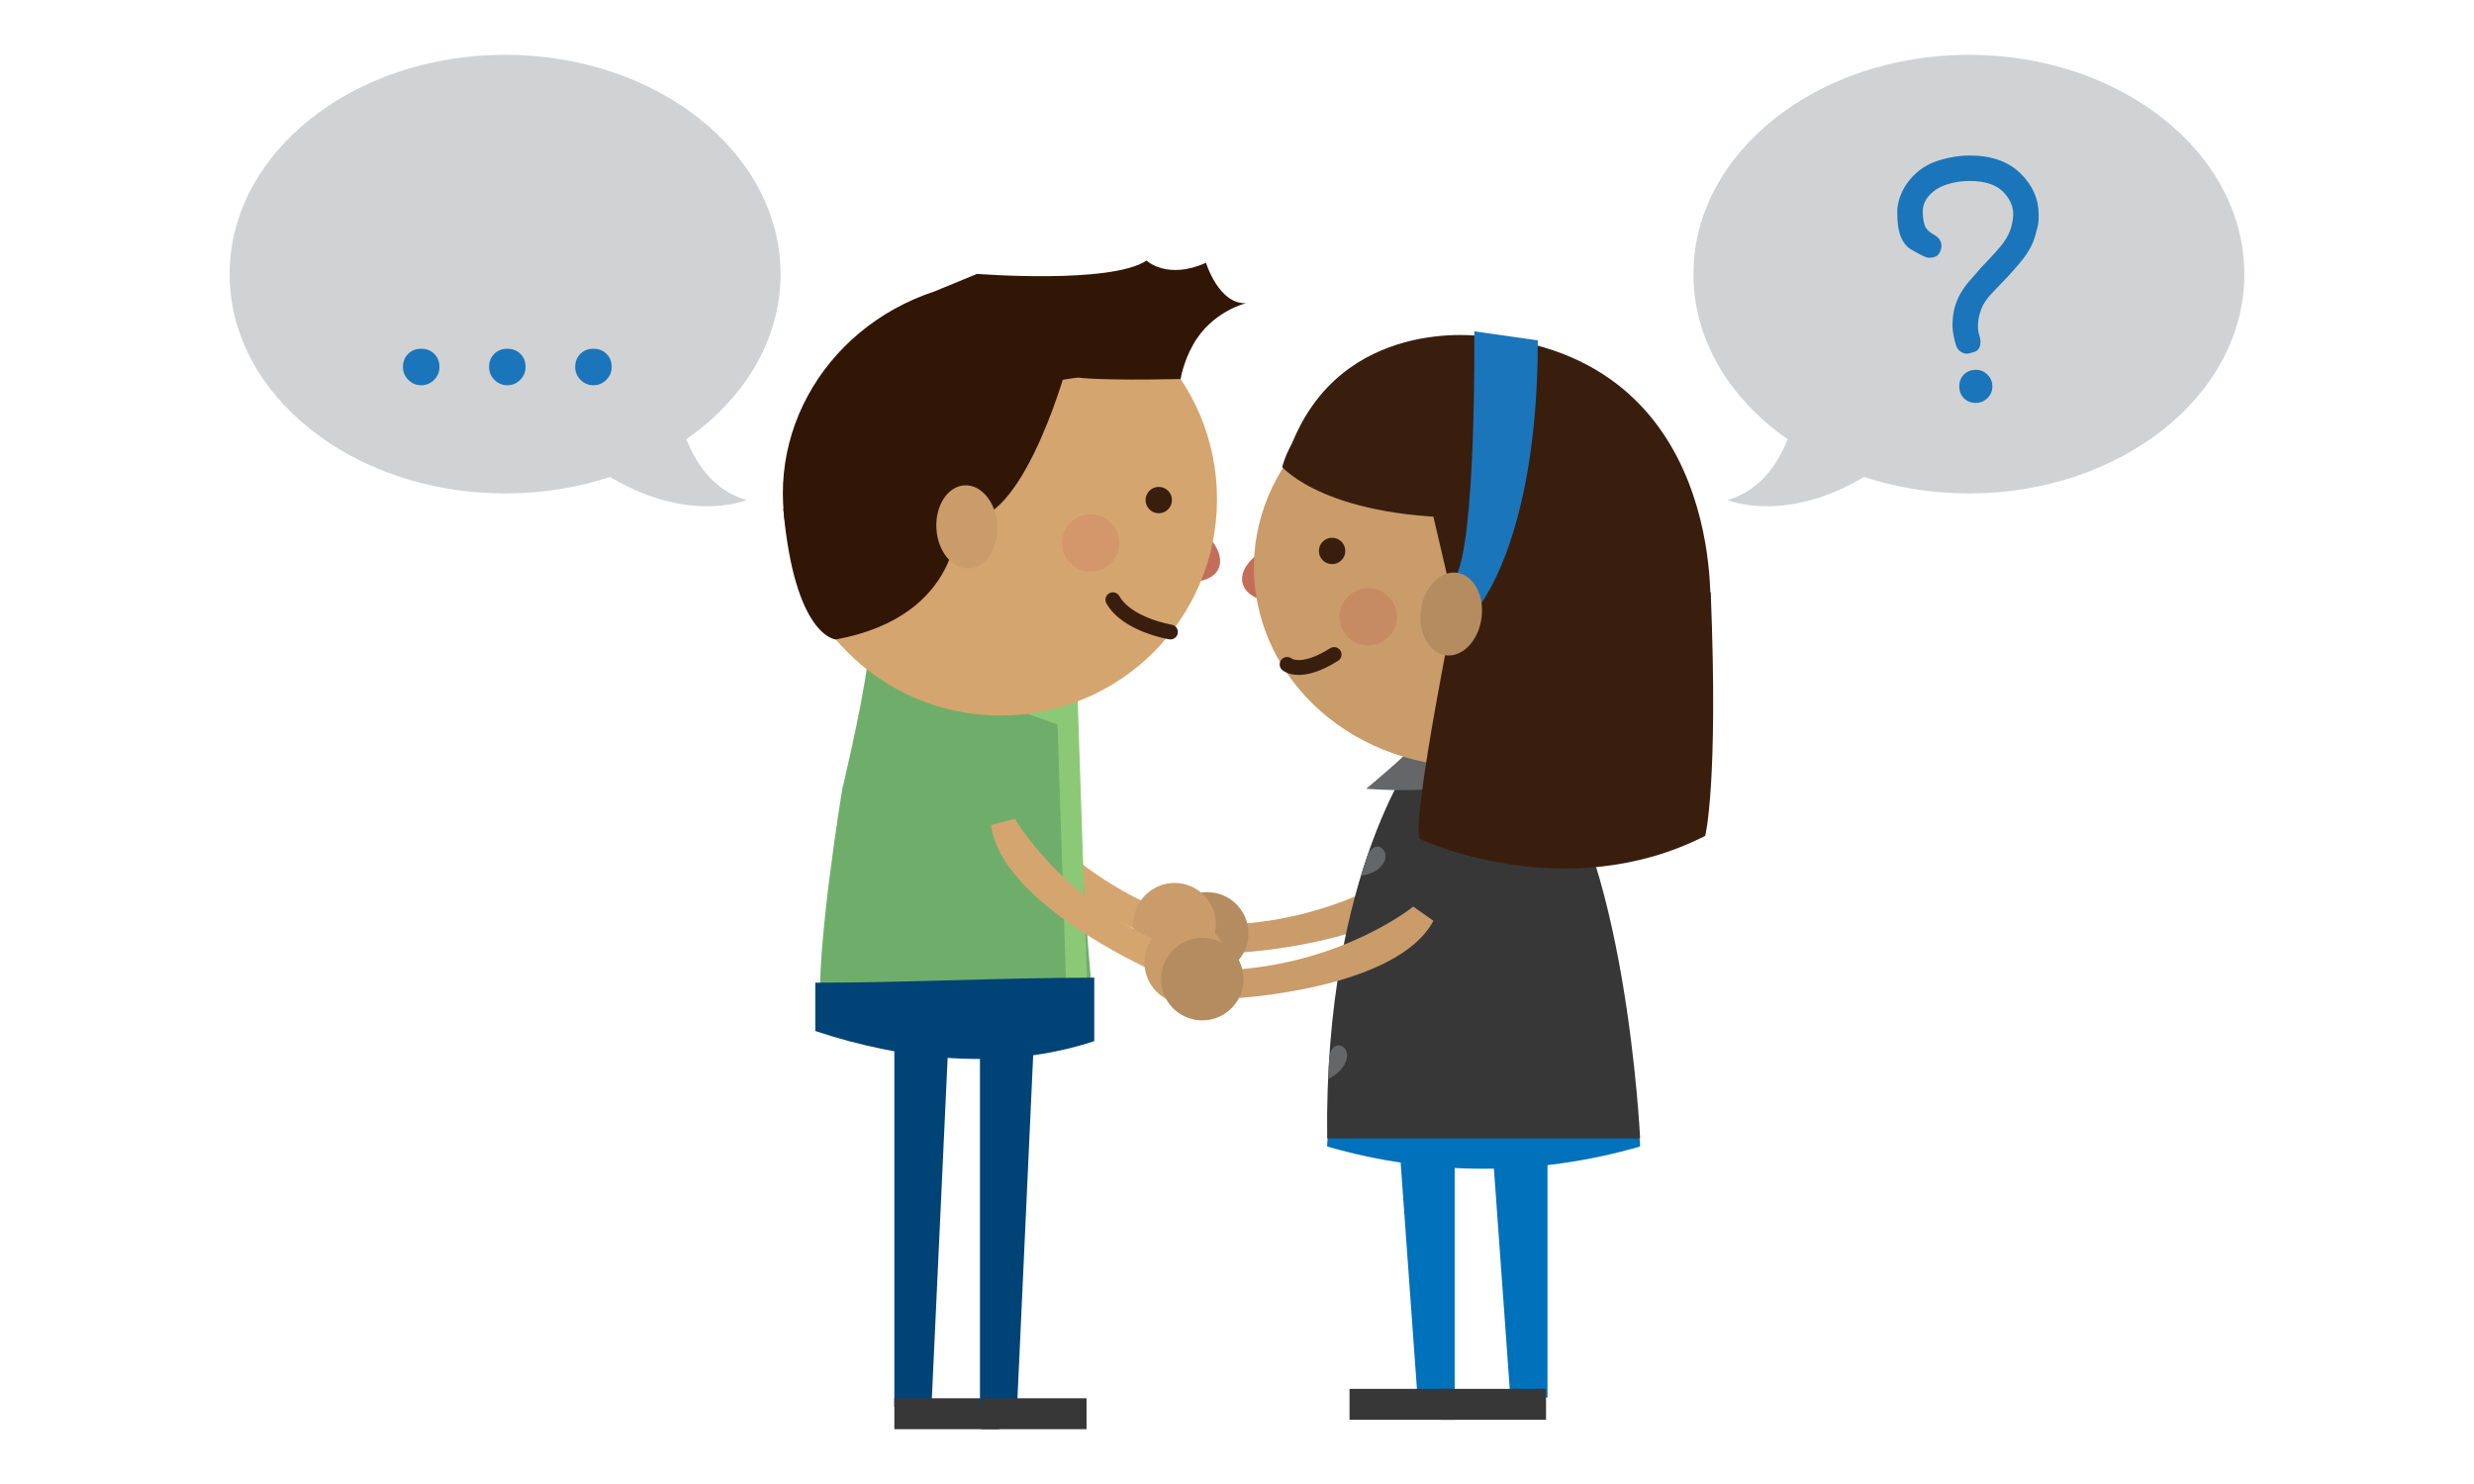 <?xml version="1.0" encoding="utf-8"?>
<!-- Generator: Adobe Illustrator 16.0.0, SVG Export Plug-In . SVG Version: 6.00 Build 0)  -->
<!DOCTYPE svg PUBLIC "-//W3C//DTD SVG 1.1//EN" "http://www.w3.org/Graphics/SVG/1.1/DTD/svg11.dtd">
<svg version="1.1" id="Layer_1" xmlns="http://www.w3.org/2000/svg" xmlns:xlink="http://www.w3.org/1999/xlink" x="0px" y="0px"
	 width="500px" height="300px" viewBox="0 0 500 300" enable-background="new 0 0 500 300" xml:space="preserve">
<g>
	<ellipse fill="#D0D2D3" cx="397.916" cy="55.415" rx="55.668" ry="44.333"/>
	<path fill="#D0D2D3" d="M362.583,84.582c0,0-2.5,13.5-13.5,16.5c0,0,13,5.5,30.5-6.5"/>
	<g>
		<g>
			<g>
				<g>
					<path fill="#C99C6A" d="M286.624,174.021c0,0-13.74,11.209-36.184,12.763l-0.141,5.799c0,0,32.983-1.698,40.389-15.687"/>
				</g>
				<g>
					<path fill="#B48C5F" d="M245.261,180.453c-4.55-0.707-8.81,2.408-9.518,6.957c-0.706,4.549,2.407,8.81,6.957,9.517
						c4.55,0.707,8.812-2.408,9.516-6.957C252.921,185.42,249.808,181.16,245.261,180.453z"/>
				</g>
			</g>
		</g>
		<g>
			<g>
				<g>
					<path fill="#D5A570" d="M202.876,157.8c0,0,8.786,15.4,29.165,24.93l-1.955,5.457c0,0-30.162-13.453-32.036-29.17"/>
				</g>
				<g>
					<circle fill="#C99C6A" cx="237.383" cy="186.83" r="8.335"/>
				</g>
			</g>
		</g>
		<path fill="#0071BB" d="M331.464,231.767c-20.655,6-42.594,6-63.25,0c0-2.584,1.022-5.168,1.022-7.75c21.084,0,40.166,0,61.25,0
			C330.49,226.599,331.464,229.183,331.464,231.767z"/>
		<g>
			<polygon fill="#0071BB" points="293.99,282.517 286.49,282.517 283.076,235.021 293.99,235.021 			"/>
			<rect x="272.74" y="280.767" fill="#383738" width="21.25" height="6.25"/>
		</g>
		<g>
			<polygon fill="#0071BB" points="312.749,282.517 305.249,282.517 301.835,235.021 312.749,235.021 			"/>
			<rect x="291.21" y="280.767" fill="#383738" width="21.25" height="6.25"/>
		</g>
		<g>
			<path fill="#383738" d="M310.303,151.135h-23.332c0,0-19.414,24.423-18.748,79.009h63.25
				C331.473,230.142,328.637,170,310.303,151.135z"/>
			<path fill="#656668" d="M276.104,159.459c0,0,8.225-6.82,10.61-9.676c0,0,5.894,2.428,24.226-0.555
				C310.939,149.228,308.689,161.709,276.104,159.459z"/>
			<path fill="#656668" d="M276.457,172.72c0.199-0.371,1.088-2.035,2.473-1.459c0,0,1.563,0.717,0.938,2.67
				c0,0-0.687,2.496-4.767,3.096l-0.008,0.027c-0.008-0.01-0.012-0.018-0.018-0.023c-0.012,0.004-0.018,0.004-0.025,0.006
				l0.008-0.023"/>
			<path fill="#656668" d="M271.21,193.185c0.127-0.407,0.699-2.243,2.156-2.004c0,0,1.657,0.332,1.397,2.392
				c0,0-0.223,2.603-4.104,4.147l-0.004,0.026c-0.009-0.004-0.015-0.01-0.021-0.019c-0.01,0.004-0.016,0.009-0.024,0.011
				l0.006-0.027"/>
			<path fill="#656668" d="M268.666,213.545c0.094-0.422,0.51-2.309,1.979-2.227c0,0,1.681,0.149,1.592,2.227
				c0,0-0.004,2.617-3.741,4.574l-0.002,0.026c-0.007-0.006-0.015-0.012-0.021-0.017c-0.012,0.005-0.018,0.011-0.024,0.015
				l0.002-0.026"/>
		</g>
		<path fill="#6FAE6A" d="M211.855,136.567l5.711,6.344c-0.151,23.171,3.474,61.574,3.474,61.574h-55.131
			c-1.25-11,4.285-44.822,4.285-44.822s3.799-15.845,5.021-24.845C176.44,125.817,211.855,136.567,211.855,136.567z"/>
		<polyline fill="#6FAE6A" points="210.691,140.911 197.191,142.911 179.941,140.911 		"/>
		<polygon fill="#8CC977" points="219.69,198.188 215.442,198.188 213.45,138.249 217.698,138.249 		"/>
		<g>
			<g>
				<g>
					<path fill="#D5A570" d="M205.126,165.55c0,0,8.786,15.4,29.165,24.93l-1.955,5.457c0,0-30.162-13.453-32.036-29.17"/>
				</g>
				<g>
					<circle fill="#C99C6A" cx="239.633" cy="194.58" r="8.335"/>
				</g>
			</g>
		</g>
		<polyline fill="#8CC977" points="201.23,141.911 215.573,147.152 216.569,134.813 		"/>
		<g>
			<path fill="none" stroke="#C46D5A" stroke-width="3" stroke-linecap="round" stroke-linejoin="round" stroke-miterlimit="10" d="
				M243.779,110.283c0,0,3.731,4.522-1.384,5.669"/>
			<circle fill="#D5A570" cx="202.21" cy="100.902" r="43.75"/>
			<path fill="none" stroke="#391E0E" stroke-width="3" stroke-linecap="round" stroke-linejoin="round" stroke-miterlimit="10" d="
				M236.551,127.764c0,0-8.773-1.437-11.633-6.523"/>
			<circle fill="#391E0E" cx="234.189" cy="101.094" r="2.666"/>
			<circle fill="#D3976B" cx="220.416" cy="109.746" r="5.797"/>
			<path fill="#321605" d="M215.389,74.768c0,0-9.637,34.722-21.881,29.771c0,0,1.349,19.96-24.602,24.737
				c0,0-8.309-0.512-10.6-26.396C158.307,102.88,181.575,62.739,215.389,74.768z"/>
			<g>
				<g>
					<g>
						
							<ellipse transform="matrix(0.998 -0.058 0.058 0.998 -5.887 11.606)" fill="#C99C6A" cx="195.508" cy="106.464" rx="6.167" ry="8.417"/>
					</g>
				</g>
			</g>
			<path fill="#321605" d="M217.934,76.333c0,0,4.129,0.652,20.672,0.288c0,0,0.452-3.21,2.488-6.882
				c3.791-6.84,10.772-8.454,10.772-8.454c-5.541,0.312-8.133-8.166-8.133-8.166c-7.887,3.539-12.005-0.448-12.005-0.448
				c-7.271,4.826-34.265,2.696-34.265,2.696l-8.596,3.541c-22.863,7.552-35.988,30.926-28.578,53.8
				c3.477-14.137,10.471-20.006,10.471-20.006C197.477,78.249,217.934,76.333,217.934,76.333"/>
		</g>
		<path fill="#004376" d="M221.153,210.466c-17.98,6.002-38.403,3.961-56.383-2.041c0-2.582,0-7.182,0-9.766
			c18.353,0,38.031-1.018,56.383-1.018C221.153,200.226,221.153,207.884,221.153,210.466z"/>
		<g>
			<polygon fill="#004376" points="180.749,284.418 188.249,284.418 191.663,210.765 180.749,210.765 			"/>
			<rect x="180.749" y="282.668" fill="#383738" width="21.25" height="6.25"/>
		</g>
		<g>
			<polygon fill="#004376" points="198.053,284.418 205.553,284.418 208.965,209.906 198.053,209.906 			"/>
			<rect x="198.34" y="282.668" fill="#383738" width="21.25" height="6.25"/>
		</g>
		<g>
			<g>
				<g>
					<path fill="#C99C6A" d="M285.624,183.271c0,0-13.74,11.209-36.184,12.763l-0.141,5.799c0,0,32.983-1.698,40.389-15.687"/>
				</g>
				<g>
					<path fill="#B48C5F" d="M244.261,189.703c-4.55-0.707-8.81,2.408-9.518,6.957c-0.706,4.549,2.407,8.81,6.957,9.517
						c4.55,0.707,8.812-2.408,9.516-6.957C251.921,194.67,248.808,190.41,244.261,189.703z"/>
				</g>
			</g>
		</g>
		<path fill="none" stroke="#C46D5A" stroke-width="3" stroke-linecap="round" stroke-linejoin="round" stroke-miterlimit="10" d="
			M254.458,113.751c0,0-4.533,3.719,0.265,5.83"/>
		<path fill="#C99C6A" d="M257.141,98.482c9.735-20.345,35.559-29.577,57.67-20.621c22.112,8.958,32.147,32.712,22.414,53.058
			c-9.734,20.347-35.558,29.578-57.672,20.623C257.439,142.583,247.405,118.828,257.141,98.482z"/>
		<path fill="none" stroke="#391E0E" stroke-width="3" stroke-linecap="round" stroke-linejoin="round" stroke-miterlimit="10" d="
			M260.128,134.313c0,0,2.666,2.333,9.5-2"/>
		<circle fill="#391E0E" cx="269.218" cy="111.377" r="2.666"/>
		<circle fill="#C78B64" cx="276.527" cy="124.695" r="5.797"/>
		<g>
			<g>
				<g>
					
						<ellipse transform="matrix(-0.968 -0.25 0.25 -0.968 564.484 321.629)" fill="#C99C6A" cx="302.674" cy="124.954" rx="6.167" ry="8.416"/>
				</g>
			</g>
		</g>
		<path fill="#391E0E" d="M259.128,94.396c0,0,9.164,10.916,40.498,10.25l23.334-9.333C322.96,95.313,267.96,63.729,259.128,94.396z
			"/>
		<path fill="#391E0E" d="M294.46,120.146c0,0-9.147,44.764-7.58,49.43c0,0,29.246,13.901,57.746-0.599
			c0,0,2.692-10.401,1.115-49.233L294.46,120.146z"/>
		<path fill="#391E0E" d="M345.626,123.979c0,0,3.668-51.999-46-55.999c0,0-28.666-4.334-38.832,22.499l28.166,10.834l4.668,20
			L345.626,123.979z"/>
		<path fill="#1B75BB" d="M310.794,68.812l-12.834-1.833c0,0,0.438,43.258-3.959,50l4.125,6.625
			C298.126,123.604,310.794,109.978,310.794,68.812z"/>
		
			<ellipse transform="matrix(-0.991 -0.135 0.135 -0.991 567.293 286.71)" fill="#B48C5F" cx="293.382" cy="124.093" rx="6.167" ry="8.418"/>
	</g>
	<ellipse fill="#D0D2D3" cx="102.083" cy="55.415" rx="55.667" ry="44.333"/>
	<path fill="#D0D2D3" d="M137.416,84.582c0,0,2.5,13.5,13.5,16.5c0,0-13,5.5-30.5-6.5"/>
	<g>
		<path fill="#1B75BB" d="M85.131,77.878c-1.009,0-1.877-0.362-2.601-1.087c-0.726-0.725-1.088-1.592-1.088-2.602
			c0-1.071,0.346-1.953,1.041-2.648c0.692-0.692,1.575-1.04,2.647-1.04c1.072,0,1.954,0.348,2.648,1.04
			c0.693,0.695,1.041,1.577,1.041,2.648c0,1.01-0.364,1.877-1.088,2.602C87.007,77.516,86.14,77.878,85.131,77.878z"/>
		<path fill="#1B75BB" d="M102.534,77.878c-1.009,0-1.877-0.362-2.601-1.087c-0.726-0.725-1.088-1.592-1.088-2.602
			c0-1.071,0.346-1.953,1.041-2.648c0.692-0.692,1.575-1.04,2.647-1.04c1.072,0,1.954,0.348,2.648,1.04
			c0.693,0.695,1.041,1.577,1.041,2.648c0,1.01-0.364,1.877-1.088,2.602C104.41,77.515,103.542,77.878,102.534,77.878z"/>
		<path fill="#1B75BB" d="M119.936,77.878c-1.009,0-1.877-0.362-2.601-1.087c-0.726-0.725-1.088-1.592-1.088-2.602
			c0-1.071,0.346-1.953,1.041-2.648c0.692-0.692,1.575-1.04,2.647-1.04c1.072,0,1.954,0.348,2.648,1.04
			c0.693,0.695,1.041,1.577,1.041,2.648c0,1.01-0.364,1.877-1.088,2.602C121.812,77.516,120.945,77.878,119.936,77.878z"/>
	</g>
	<g>
		<path fill="#1B75BB" d="M404.093,57.688c-0.625,0.63-1.235,1.272-1.832,1.93c-0.596,0.658-1.063,1.302-1.403,1.932
			c-0.343,0.63-0.611,1.328-0.812,2.102c-0.2,0.774-0.299,1.501-0.299,2.188c0,0.744,0.086,1.373,0.258,1.889
			c0.172,0.515,0.258,0.942,0.258,1.286c0,1.146-0.399,1.845-1.2,2.103c-0.802,0.257-1.285,0.386-1.46,0.386
			c-0.514,0-0.973-0.142-1.37-0.429c-0.4-0.286-0.688-0.657-0.857-1.115c-0.172-0.457-0.344-1.101-0.516-1.931
			c-0.172-0.828-0.259-1.558-0.259-2.188c0-1.257,0.128-2.401,0.386-3.432c0.254-1.029,0.649-2.029,1.19-3.002
			c0.539-0.973,1.234-1.931,2.088-2.874c0.853-0.944,1.563-1.759,2.13-2.445c2.327-2.401,3.848-4.104,4.559-5.104
			c0.709-1,1.207-1.986,1.49-2.96c0.282-0.972,0.426-1.887,0.426-2.745c0-1.658-0.709-3.188-2.123-4.59
			c-1.418-1.4-3.656-2.103-6.715-2.103c-1.588,0-3.104,0.232-4.547,0.694c-1.445,0.464-2.621,1.187-3.527,2.166
			c-0.906,0.981-1.359,2.071-1.359,3.271c0,1.09,0.125,2.017,0.377,2.778c0.252,0.763,0.882,1.416,1.888,1.961
			c1.008,0.544,1.512,1.308,1.512,2.288c0,0.49-0.172,1.009-0.516,1.554c-0.345,0.545-1.029,0.816-2.06,0.816
			c-0.459,0-1.631-0.552-3.518-1.654c-1.89-1.103-2.832-3.5-2.832-7.193v-0.993c0.229-2.205,1.086-4.204,2.574-5.996
			c1.485-1.791,3.346-3.045,5.575-3.763c2.23-0.717,4.402-1.075,6.521-1.075c4.346,0,7.75,1.201,10.209,3.604
			c2.459,2.403,3.688,5.178,3.688,8.321c0,0.802-0.026,1.416-0.086,1.845c-0.055,0.43-0.297,1.359-0.723,2.788
			c-0.426,1.431-1.193,2.86-2.301,4.289C407.798,53.713,406.195,55.515,404.093,57.688z M399.32,81.451
			c-0.976,0-1.773-0.313-2.402-0.942c-0.629-0.629-0.943-1.43-0.943-2.402c0-0.972,0.314-1.771,0.943-2.401
			c0.629-0.629,1.43-0.943,2.402-0.943c0.914,0,1.701,0.33,2.358,0.985c0.656,0.658,0.986,1.445,0.986,2.359
			c0,0.916-0.33,1.702-0.986,2.359C401.021,81.122,400.234,81.451,399.32,81.451z"/>
	</g>
</g>
<rect fill="none" width="500" height="300"/>
</svg>
